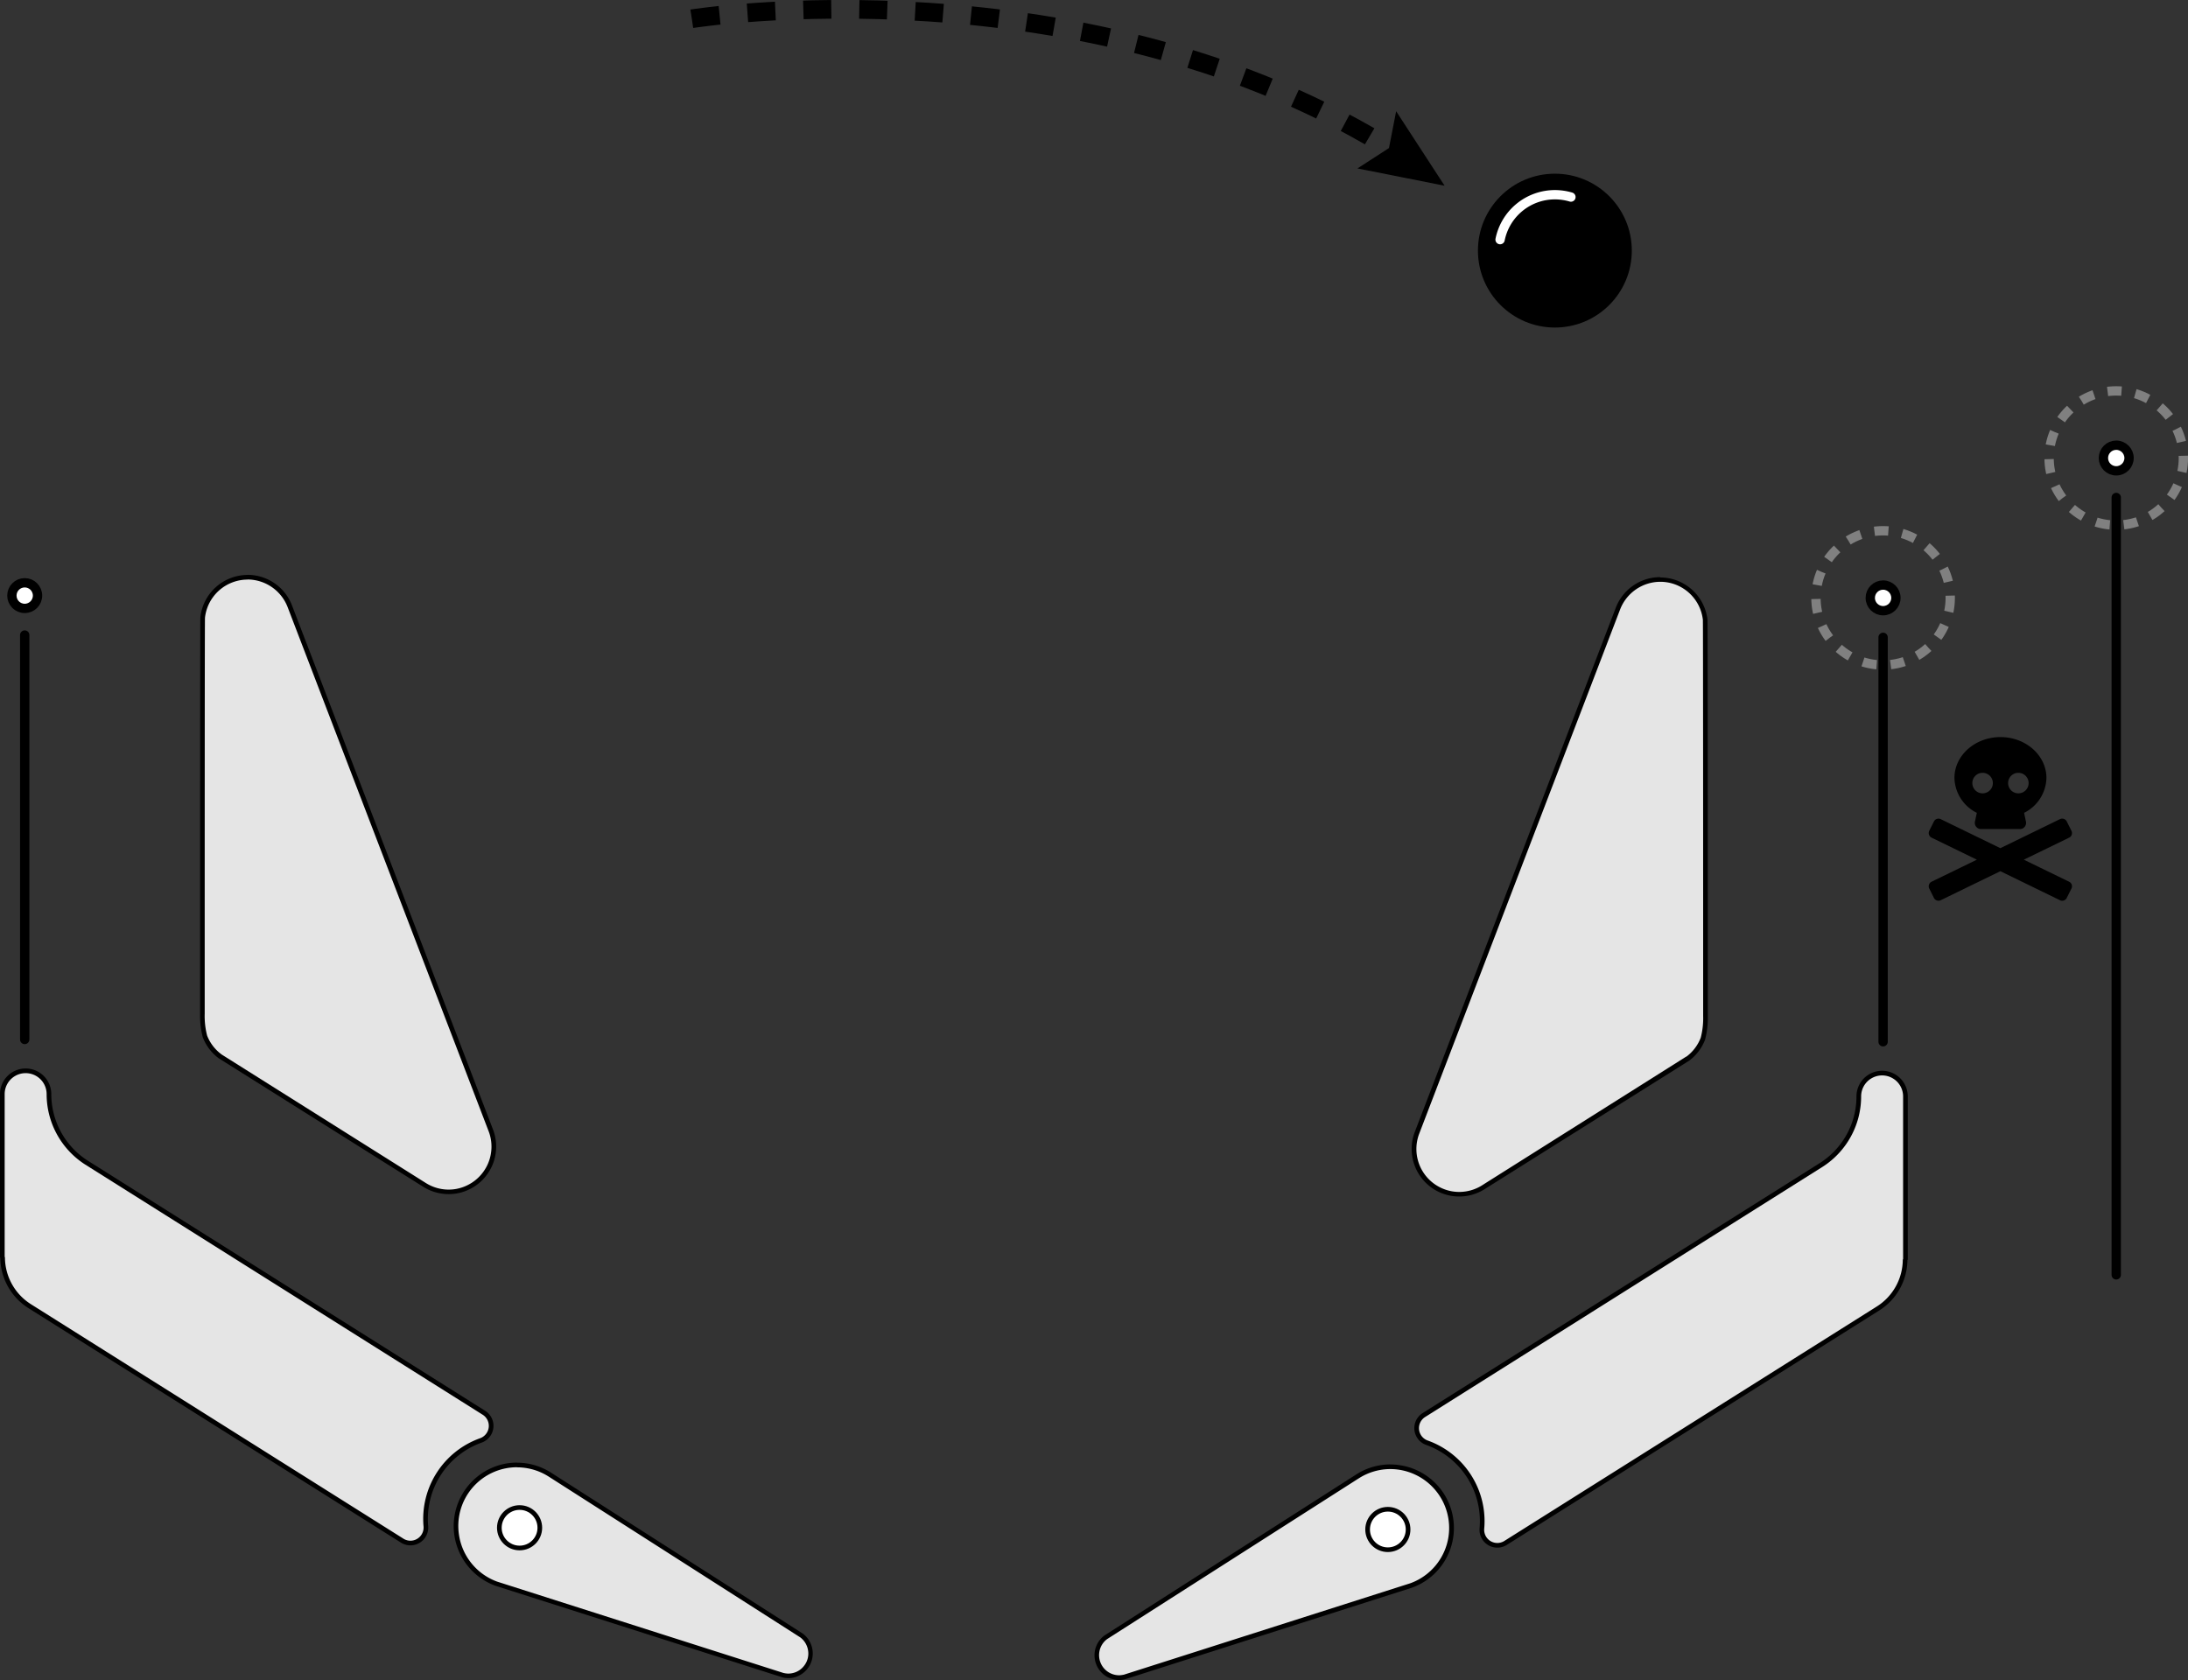 <svg id="Layer_1" data-name="Layer 1" xmlns="http://www.w3.org/2000/svg" viewBox="0 0 469.24 360.38"><rect x="0" y="0" width="469.24" height="360.38" fill="#333333" stroke="none"/><defs><style>.cls-1,.cls-3{fill:#e5e5e5;}.cls-2,.cls-4,.cls-5{fill:#fff;}.cls-2,.cls-3,.cls-4,.cls-5,.cls-8{stroke:#000;}.cls-2,.cls-3,.cls-4,.cls-5,.cls-6,.cls-7,.cls-8{stroke-miterlimit:10;}.cls-4,.cls-7{stroke-linecap:round;}.cls-4,.cls-5,.cls-6,.cls-7{stroke-width:2px;}.cls-6,.cls-7,.cls-8{fill:none;}.cls-6{stroke:gray;stroke-dasharray:3;}.cls-7{stroke:#fff;}.cls-8{stroke-width:4px;stroke-dasharray:6 6;}</style></defs><title>knock</title><path class="cls-1" d="M410.78,303.66a9.6,9.6,0,0,1-3.46-.64,9.73,9.73,0,0,1-5.59-12.54L444.85,178a9.7,9.7,0,0,1,18.7,2.4v.07c.06,1.22.06,84.08.06,84.92a18.13,18.13,0,0,1-.55,4.86,9.72,9.72,0,0,1-3.23,4.27l-.09.07-43.4,27.32h0l-.29.17A9.73,9.73,0,0,1,410.78,303.66Z" transform="translate(-97.85 -47.49)"/><path d="M453.91,172.29a9.19,9.19,0,0,1,9.14,8.16h0v.05c.05,1.23.06,56.08.06,84.93a16.66,16.66,0,0,1-.52,4.66,9.15,9.15,0,0,1-3.06,4.05l-.05,0L416.41,301.3h0l-.61.39a9.22,9.22,0,0,1-5,1.48,9,9,0,0,1-3.28-.61,9.21,9.21,0,0,1-5.3-11.89L445.31,178.2a9.27,9.27,0,0,1,8.6-5.91m0-1a10.21,10.21,0,0,0-9.53,6.55L401.27,290.3a10.2,10.2,0,0,0,15.06,12.22h0L460.13,275v0a10.09,10.09,0,0,0,3.39-4.49,18.23,18.23,0,0,0,.59-5s0-84.28-.07-85v-.08h0a10.22,10.22,0,0,0-10.14-9.07Z" transform="translate(-97.85 -47.49)"/><path class="cls-2" d="M512.52,324.66" transform="translate(-97.85 -47.49)"/><path class="cls-2" d="M405.33,350.53" transform="translate(-97.85 -47.49)"/><path class="cls-2" d="M422.33,376" transform="translate(-97.85 -47.49)"/><path class="cls-3" d="M506.49,317.74V282.68a5,5,0,0,0-10,0,17.42,17.42,0,0,1-8,14.66l-85.32,53.72a3.32,3.32,0,0,0,.71,5.91h0a17.87,17.87,0,0,1,11.78,18.4,3.32,3.32,0,0,0,5,3.14l79.94-50.33a12.44,12.44,0,0,0,5.82-10.55" transform="translate(-97.85 -47.49)"/><line class="cls-4" x1="403.85" y1="223.47" x2="403.85" y2="136.71"/><path class="cls-1" d="M194.07,303.17a9.79,9.79,0,0,1-5.29-1.56l-.31-.2h0l-43.41-27.33,0,0a9.65,9.65,0,0,1-3.23-4.27,17.68,17.68,0,0,1-.55-4.85c0-.85,0-83.71.06-84.94v-.06a9.69,9.69,0,0,1,6.16-8,9.88,9.88,0,0,1,3.48-.64,9.76,9.76,0,0,1,9.06,6.23L203.11,290a9.72,9.72,0,0,1-5.59,12.54A9.5,9.5,0,0,1,194.07,303.17Z" transform="translate(-97.85 -47.49)"/><path d="M150.94,171.8h0a9.24,9.24,0,0,1,8.59,5.91l43.12,112.46a9.22,9.22,0,0,1-5.31,11.89,9,9,0,0,1-3.27.61,9.2,9.2,0,0,1-5-1.48l-.62-.39h0l-43.05-27.1-.07-.06a9.07,9.07,0,0,1-3.06-4,16.72,16.72,0,0,1-.52-4.68c0-28.83,0-83.68.06-84.87V180h0a9.2,9.2,0,0,1,5.85-7.57,9.1,9.1,0,0,1,3.3-.61m0-1a10.21,10.21,0,0,0-10.14,9.07h0V180c-.07.69-.06,85-.06,85a18.49,18.49,0,0,0,.58,5,10.11,10.11,0,0,0,3.4,4.49v0L188.51,302h0a10.27,10.27,0,0,0,5.56,1.64,10,10,0,0,0,3.63-.67,10.21,10.21,0,0,0,5.88-13.19L160.47,177.35a10.21,10.21,0,0,0-9.53-6.55Z" transform="translate(-97.85 -47.49)"/><path class="cls-2" d="M92.32,324.17" transform="translate(-97.85 -47.49)"/><path class="cls-2" d="M199.52,350" transform="translate(-97.85 -47.49)"/><path class="cls-2" d="M182.51,375.46" transform="translate(-97.85 -47.49)"/><path class="cls-1" d="M266.94,407a4.92,4.92,0,0,1-1.06-.12l-.08,0-61.52-19.63h0a13.13,13.13,0,0,1,2.5-25.31,13.33,13.33,0,0,1,2-.15,13.07,13.07,0,0,1,6.91,2l.36.22,53.75,34.37a4.81,4.81,0,0,1-2.14,8.62A5.19,5.19,0,0,1,266.94,407Z" transform="translate(-97.85 -47.49)"/><path d="M208.74,362.25a12.58,12.58,0,0,1,6.65,1.9l.27.17,53.81,34.4a4.31,4.31,0,0,1,1.68,2.81,4.2,4.2,0,0,1-.79,3.2,4.25,4.25,0,0,1-2.82,1.71,3.94,3.94,0,0,1-.6.05,4.47,4.47,0,0,1-.95-.11h-.05l-61.48-19.62h0a12.66,12.66,0,0,1-8.17-10,12.59,12.59,0,0,1,12.49-14.53h0m0-1a14.62,14.62,0,0,0-2.07.15,13.63,13.63,0,0,0-2.59,26.28h0l61.67,19.68h0a5.65,5.65,0,0,0,1.16.13,4.74,4.74,0,0,0,.75-.06A5.31,5.31,0,0,0,270,397.9h0l-54.11-34.6h0a13.53,13.53,0,0,0-7.17-2.05Z" transform="translate(-97.85 -47.49)"/><circle class="cls-2" cx="111.43" cy="327.72" r="4.34"/><path class="cls-3" d="M98.35,317.25V282.19a5,5,0,0,1,10,0,17.44,17.44,0,0,0,8,14.66l85.33,53.72a3.32,3.32,0,0,1-.72,5.91h0a17.88,17.88,0,0,0-11.78,18.4,3.32,3.32,0,0,1-5,3.14l-79.94-50.33a12.45,12.45,0,0,1-5.83-10.55" transform="translate(-97.85 -47.49)"/><line class="cls-4" x1="5.3" y1="222.98" x2="5.3" y2="136.22"/><path class="cls-1" d="M337.83,407.37a5.31,5.31,0,0,1-.68-.05,4.82,4.82,0,0,1-2.12-8.64l53.87-34.44.22-.14a13.16,13.16,0,0,1,6.91-2,13.33,13.33,0,0,1,2,.15,13.12,13.12,0,0,1,2.5,25.31L339,407.24h-.07A4.92,4.92,0,0,1,337.83,407.37Z" transform="translate(-97.85 -47.49)"/><path d="M396,362.62a12.64,12.64,0,0,1,12.49,14.54,12.63,12.63,0,0,1-8.17,9.95h0l-61.49,19.63h-.06a4.47,4.47,0,0,1-.95.11,4,4,0,0,1-.6-.05,4.31,4.31,0,0,1-3.61-4.91,4.26,4.26,0,0,1,1.69-2.81L389,364.77l.38-.24a12.59,12.59,0,0,1,6.65-1.91m0-1a13.56,13.56,0,0,0-7.17,2.06h0l-54.11,34.61h0a5.25,5.25,0,0,0-2.11,3.47,5.32,5.32,0,0,0,4.45,6.06,4.74,4.74,0,0,0,.75.06,5.5,5.5,0,0,0,1.16-.13h0l61.68-19.69h0a13.62,13.62,0,0,0-2.6-26.27,13.31,13.31,0,0,0-2.07-.16Z" transform="translate(-97.85 -47.49)"/><circle class="cls-2" cx="297.64" cy="328.09" r="4.34"/><circle class="cls-5" cx="5.3" cy="127.76" r="2.75"/><circle class="cls-5" cx="403.85" cy="128.25" r="2.75"/><path d="M541.6,236.63l-9.72-4.73,9.73-4.73a1.09,1.09,0,0,0,.48-1.47l-1-2a1.09,1.09,0,0,0-1.47-.49l-12.77,6.22-12.78-6.22a1.1,1.1,0,0,0-1.47.49l-1,2a1.1,1.1,0,0,0,.49,1.47l9.72,4.73-9.72,4.73a1.1,1.1,0,0,0-.49,1.47l1,2a1.1,1.1,0,0,0,1.47.49l12.78-6.22,12.77,6.22a1.09,1.09,0,0,0,1.47-.49l1-2A1.08,1.08,0,0,0,541.6,236.63Zm-19.8-14.78-.38,1.78a1.34,1.34,0,0,0,1.13,1.7h8.64a1.33,1.33,0,0,0,1.12-1.7l-.37-1.78a8.59,8.59,0,0,0,4.79-7.48c0-4.84-4.42-8.77-9.86-8.77s-9.87,3.93-9.87,8.77A8.6,8.6,0,0,0,521.8,221.85Zm8.9-8.58a2.2,2.2,0,1,1-2.19,2.19A2.19,2.19,0,0,1,530.7,213.27Zm-7.67,0a2.2,2.2,0,1,1-2.19,2.19A2.19,2.19,0,0,1,523,213.27Z" transform="translate(-97.85 -47.49)"/><line class="cls-4" x1="453.85" y1="273.47" x2="453.85" y2="106.71"/><circle class="cls-5" cx="453.85" cy="98.25" r="2.75"/><circle class="cls-6" cx="453.85" cy="98.25" r="14.4"/><circle class="cls-6" cx="403.85" cy="128.25" r="14.4"/><circle cx="333.46" cy="53.76" r="16.5"/><path class="cls-7" d="M419.56,98.89a12,12,0,0,1,11.76-9.63,12.16,12.16,0,0,1,3.43.5" transform="translate(-97.85 -47.49)"/><path class="cls-8" d="M246.22,51.51s84.79-13.46,151.61,29" transform="translate(-97.85 -47.49)"/><polygon points="291.12 36.13 297.88 31.76 299.42 23.86 309.81 39.84 291.12 36.13"/></svg>